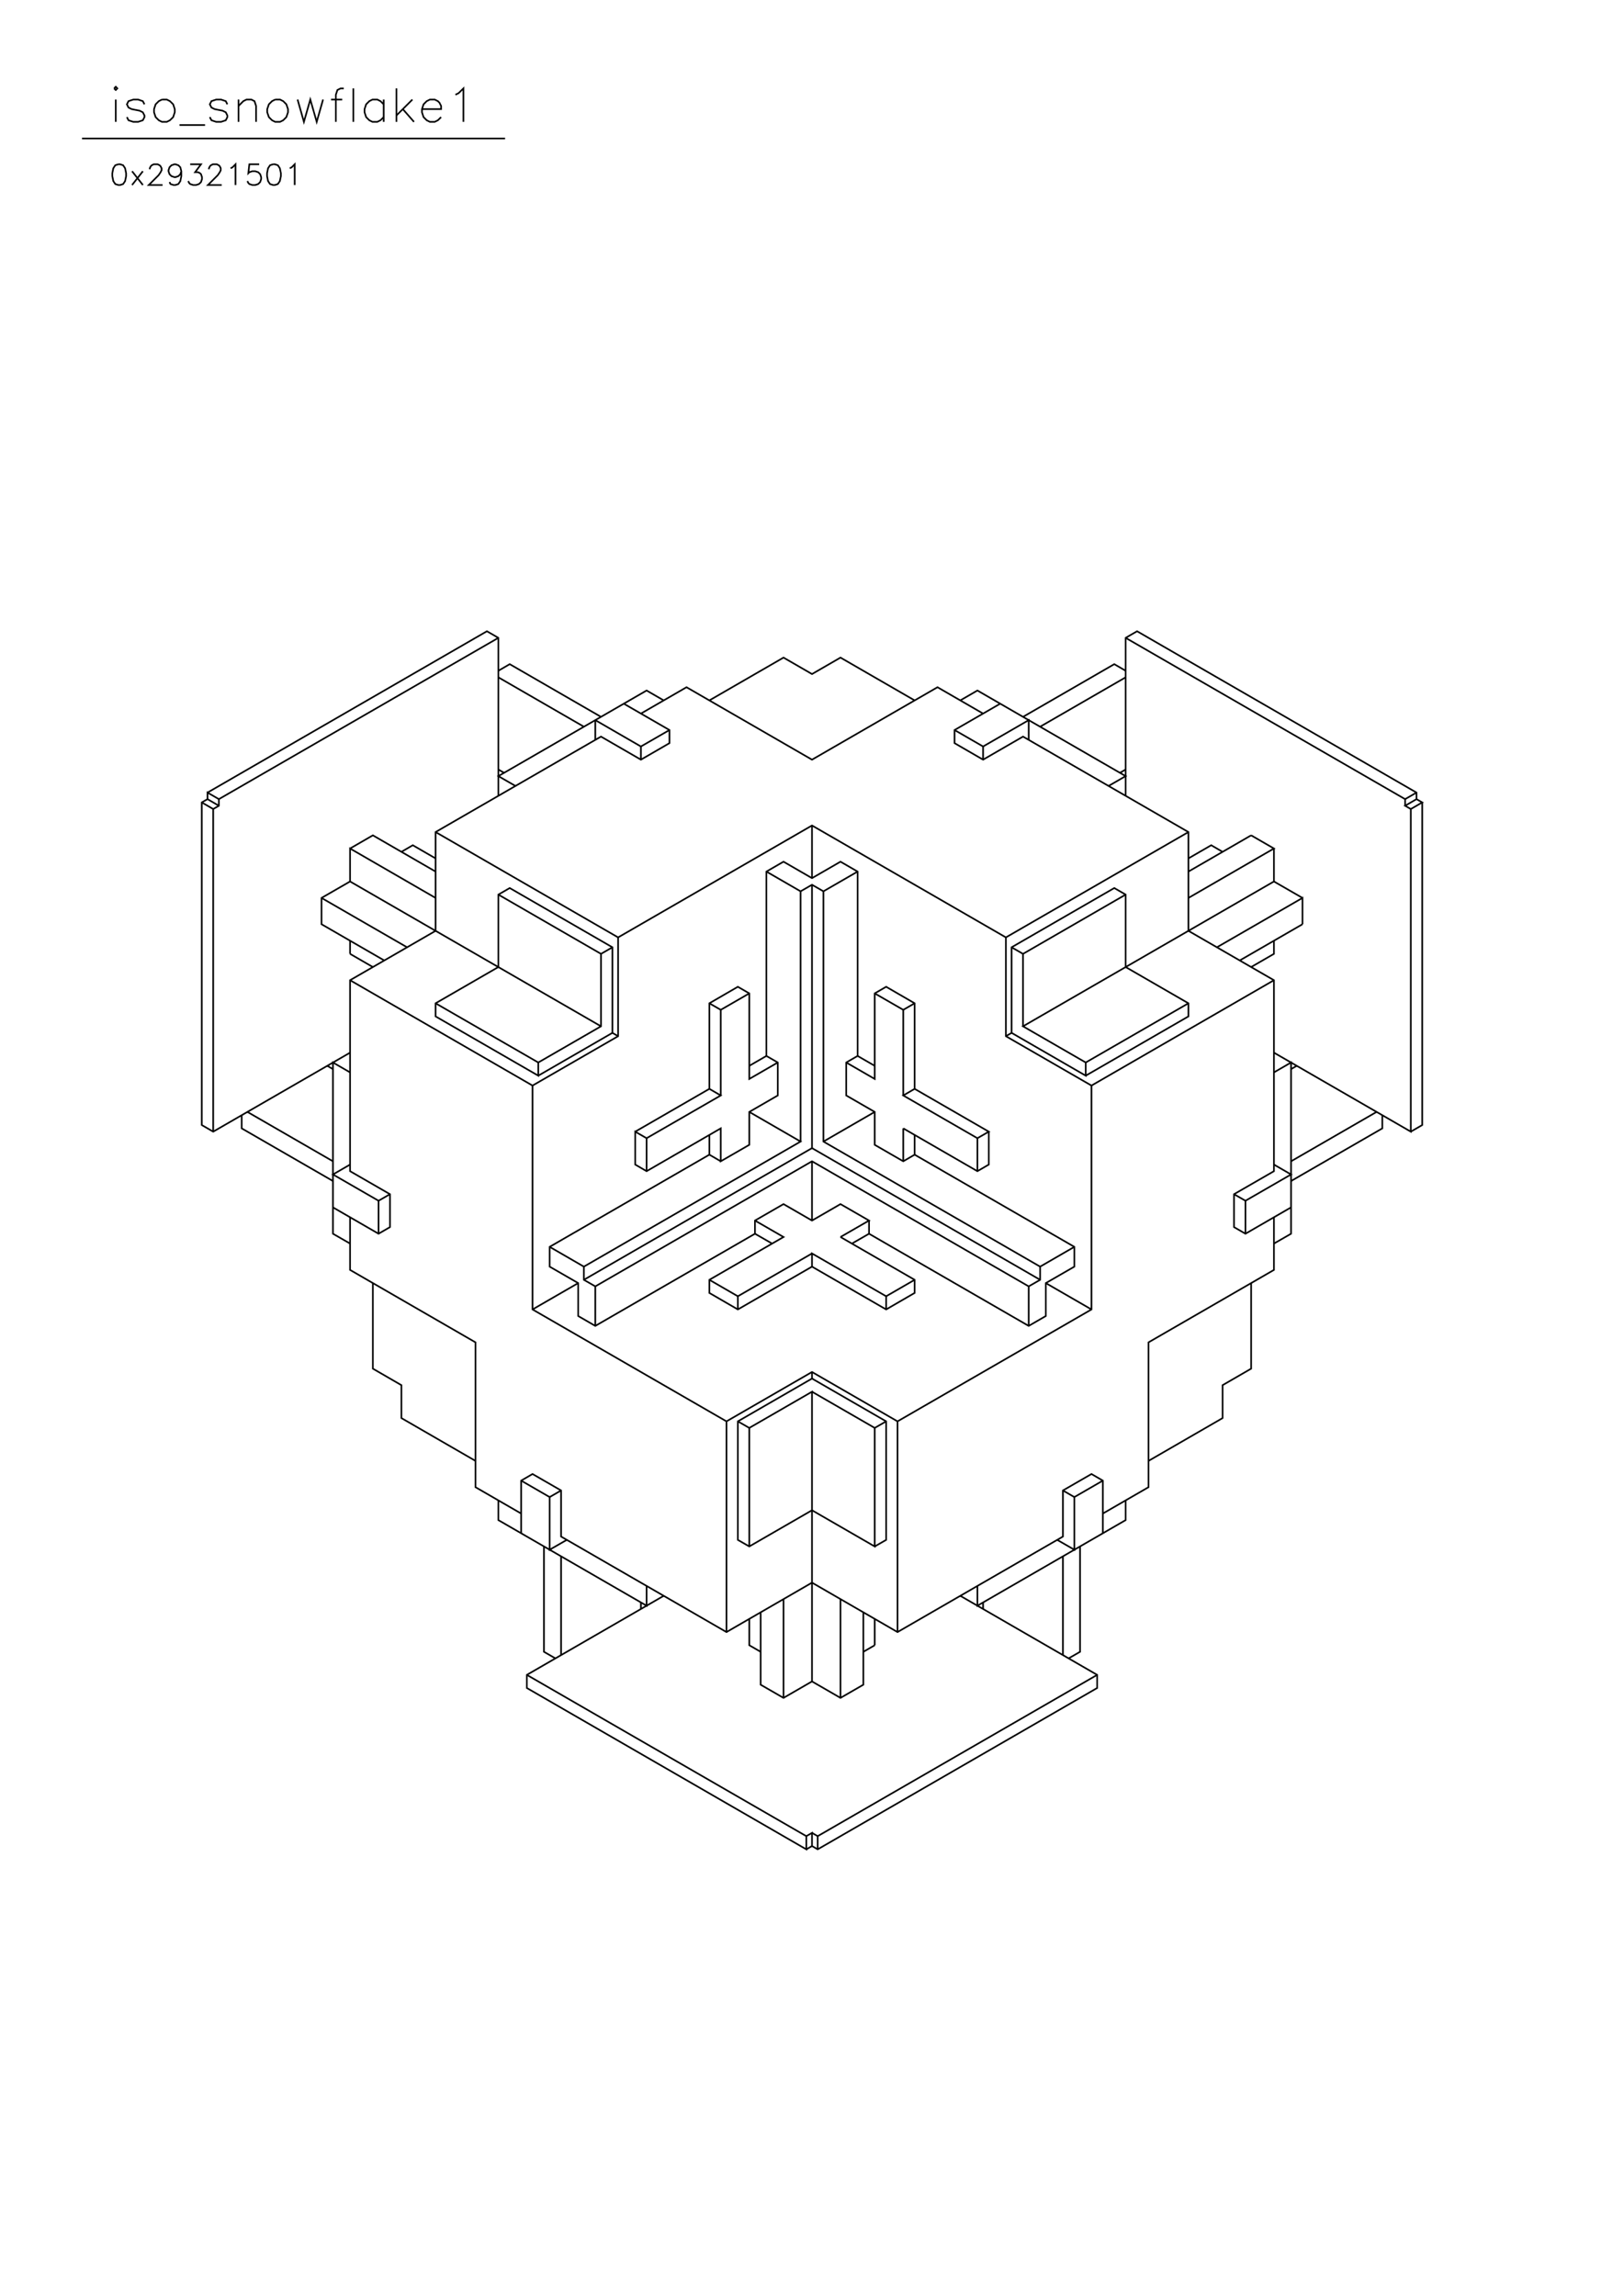 <?xml version="1.0" standalone="no"?>
<svg width="29.7cm" height="42cm" version="1.1" xmlns="http://www.w3.org/2000/svg" viewBox="0.0 0.0 29.7 42">
<path d="M3.795 14.497L8.905 11.546L9.114 11.667L9.114 14.557" stroke-width="0.03" stroke="#000000" fill="none"/>
<path d="M9.427 14.376L9.114 14.196L11.825 12.63L12.138 12.811" stroke-width="0.03" stroke="#000000" fill="none"/>
<path d="M11.721 13.052L12.555 12.57L14.85 13.895L17.145 12.57L17.979 13.052" stroke-width="0.03" stroke="#000000" fill="none"/>
<path d="M18.292 12.871L17.457 13.353L17.457 13.593L17.979 13.895L18.709 13.473L21.734 15.219L21.734 17.026L23.298 17.929L23.298 21.422L22.568 21.843L22.568 22.445L22.777 22.566L23.611 22.084" stroke-width="0.03" stroke="#000000" fill="none"/>
<path d="M23.298 22.265L23.298 23.228L21.004 24.553L21.004 27.202L20.169 27.684" stroke-width="0.03" stroke="#000000" fill="none"/>
<path d="M20.169 28.045L20.169 27.082L19.961 26.961L19.439 27.262L19.439 28.105L16.414 29.852L14.85 28.948L13.286 29.852L10.261 28.105L10.261 27.262L9.739 26.961L9.531 27.082L9.531 28.045" stroke-width="0.03" stroke="#000000" fill="none"/>
<path d="M9.531 27.684L8.696 27.202L8.696 24.553L6.402 23.228L6.402 22.265" stroke-width="0.03" stroke="#000000" fill="none"/>
<path d="M6.089 22.084L6.923 22.566L7.132 22.445L7.132 21.843L6.402 21.422L6.402 17.929L7.966 17.026L7.966 15.219L10.991 13.473L11.721 13.895L12.243 13.593L12.243 13.353L11.408 12.871" stroke-width="0.03" stroke="#000000" fill="none"/>
<path d="M10.991 13.112L9.322 12.148L9.114 12.269" stroke-width="0.03" stroke="#000000" fill="none"/>
<path d="M9.114 12.389L10.678 13.292" stroke-width="0.03" stroke="#000000" fill="none"/>
<path d="M10.887 13.172L10.887 13.533" stroke-width="0.03" stroke="#000000" fill="none"/>
<path d="M10.887 13.172L11.721 13.654L12.243 13.353" stroke-width="0.03" stroke="#000000" fill="none"/>
<path d="M11.721 13.654L11.721 13.895" stroke-width="0.03" stroke="#000000" fill="none"/>
<path d="M12.973 12.811L14.329 12.028L14.85 12.329L15.371 12.028L16.727 12.811" stroke-width="0.03" stroke="#000000" fill="none"/>
<path d="M17.562 12.811L17.875 12.63L20.586 14.196L20.273 14.376" stroke-width="0.03" stroke="#000000" fill="none"/>
<path d="M20.482 14.135L20.586 14.075" stroke-width="0.03" stroke="#000000" fill="none"/>
<path d="M20.586 14.557L20.586 11.667L20.795 11.546L25.905 14.497L25.905 14.617L25.697 14.738L25.801 14.798L25.801 20.699L23.298 19.254" stroke-width="0.03" stroke="#000000" fill="none"/>
<path d="M23.298 19.615L23.611 19.434L23.611 22.566L23.298 22.746" stroke-width="0.03" stroke="#000000" fill="none"/>
<path d="M22.777 22.566L22.777 21.963L22.568 21.843" stroke-width="0.03" stroke="#000000" fill="none"/>
<path d="M22.777 21.963L23.611 21.482L23.298 21.301" stroke-width="0.03" stroke="#000000" fill="none"/>
<path d="M23.611 21.241L25.175 20.338" stroke-width="0.03" stroke="#000000" fill="none"/>
<path d="M25.28 20.398L25.28 20.639L23.611 21.602" stroke-width="0.03" stroke="#000000" fill="none"/>
<path d="M22.881 23.469L22.881 25.034L22.359 25.336L22.359 25.938L21.004 26.721" stroke-width="0.03" stroke="#000000" fill="none"/>
<path d="M20.586 27.443L20.586 27.804L17.875 29.37L17.875 29.009" stroke-width="0.03" stroke="#000000" fill="none"/>
<path d="M17.979 29.31L17.979 29.43" stroke-width="0.03" stroke="#000000" fill="none"/>
<path d="M17.562 29.189L20.065 30.635L20.065 30.875L14.954 33.826L14.85 33.766L14.85 33.525L14.746 33.585L14.746 33.826L9.635 30.875L9.635 30.635L12.138 29.189" stroke-width="0.03" stroke="#000000" fill="none"/>
<path d="M11.825 29.009L11.825 29.37L9.114 27.804L9.114 27.443" stroke-width="0.03" stroke="#000000" fill="none"/>
<path d="M9.531 27.082L10.052 27.383L10.052 28.346L10.365 28.166" stroke-width="0.03" stroke="#000000" fill="none"/>
<path d="M10.261 28.467L10.261 30.273" stroke-width="0.03" stroke="#000000" fill="none"/>
<path d="M10.157 30.333L9.948 30.213L9.948 28.286" stroke-width="0.03" stroke="#000000" fill="none"/>
<path d="M10.052 27.383L10.261 27.262" stroke-width="0.03" stroke="#000000" fill="none"/>
<path d="M8.696 26.721L7.341 25.938L7.341 25.336L6.819 25.034L6.819 23.469" stroke-width="0.03" stroke="#000000" fill="none"/>
<path d="M6.402 22.746L6.089 22.566L6.089 19.434L6.402 19.615" stroke-width="0.03" stroke="#000000" fill="none"/>
<path d="M6.089 19.555L5.985 19.495" stroke-width="0.03" stroke="#000000" fill="none"/>
<path d="M6.402 19.254L3.899 20.699L3.69 20.578L3.69 14.677L3.795 14.617L3.795 14.497L4.003 14.617L9.114 11.667" stroke-width="0.03" stroke="#000000" fill="none"/>
<path d="M9.114 14.075L9.218 14.135" stroke-width="0.03" stroke="#000000" fill="none"/>
<path d="M7.966 15.219L11.304 17.146L14.85 15.099L18.396 17.146L21.734 15.219" stroke-width="0.03" stroke="#000000" fill="none"/>
<path d="M21.734 15.701L22.151 15.46L22.359 15.581" stroke-width="0.03" stroke="#000000" fill="none"/>
<path d="M22.881 15.279L21.734 15.942" stroke-width="0.03" stroke="#000000" fill="none"/>
<path d="M21.734 16.424L23.298 15.52L22.881 15.279" stroke-width="0.03" stroke="#000000" fill="none"/>
<path d="M23.298 15.52L23.298 16.123L18.709 18.772L19.856 19.434L19.856 19.675L18.5 18.892L18.5 17.327L20.378 16.243L20.586 16.363L20.586 17.688L21.734 18.351L21.734 18.591L19.856 19.675" stroke-width="0.03" stroke="#000000" fill="none"/>
<path d="M19.961 19.856L23.298 17.929" stroke-width="0.03" stroke="#000000" fill="none"/>
<path d="M22.881 17.688L23.298 17.447L23.298 17.206" stroke-width="0.03" stroke="#000000" fill="none"/>
<path d="M23.82 16.905L22.672 17.568" stroke-width="0.03" stroke="#000000" fill="none"/>
<path d="M22.255 17.327L23.82 16.424L23.82 16.905" stroke-width="0.03" stroke="#000000" fill="none"/>
<path d="M23.82 16.424L23.298 16.123" stroke-width="0.03" stroke="#000000" fill="none"/>
<path d="M20.586 16.363L18.709 17.447L18.5 17.327" stroke-width="0.03" stroke="#000000" fill="none"/>
<path d="M18.396 17.146L18.396 18.953L19.961 19.856L19.961 23.951L16.414 25.998L16.414 29.852" stroke-width="0.03" stroke="#000000" fill="none"/>
<path d="M15.997 30.093L15.789 30.213" stroke-width="0.03" stroke="#000000" fill="none"/>
<path d="M15.997 30.093L15.997 29.611" stroke-width="0.03" stroke="#000000" fill="none"/>
<path d="M15.789 29.49L15.789 30.815L15.371 31.056L14.85 30.755L14.329 31.056L13.911 30.815L13.911 29.49" stroke-width="0.03" stroke="#000000" fill="none"/>
<path d="M13.703 29.611L13.703 30.093L13.911 30.213" stroke-width="0.03" stroke="#000000" fill="none"/>
<path d="M13.286 29.852L13.286 25.998L14.85 25.095L16.414 25.998" stroke-width="0.03" stroke="#000000" fill="none"/>
<path d="M16.206 25.998L15.997 26.118L15.997 28.286L14.85 27.624L13.703 28.286L13.494 28.166L13.494 25.998L14.85 25.215L14.85 25.095" stroke-width="0.03" stroke="#000000" fill="none"/>
<path d="M14.85 25.215L16.206 25.998L16.206 28.166L15.997 28.286" stroke-width="0.03" stroke="#000000" fill="none"/>
<path d="M15.371 29.25L15.371 31.056" stroke-width="0.03" stroke="#000000" fill="none"/>
<path d="M14.85 30.755L14.85 25.456L13.703 26.118L13.494 25.998" stroke-width="0.03" stroke="#000000" fill="none"/>
<path d="M13.286 25.998L9.739 23.951L9.739 19.856L11.304 18.953L11.304 17.146" stroke-width="0.03" stroke="#000000" fill="none"/>
<path d="M11.2 17.327L10.991 17.447L10.991 18.772L9.844 19.434L9.844 19.675L7.966 18.591L7.966 18.351L9.114 17.688L9.114 16.363L9.322 16.243L11.2 17.327L11.2 18.892L11.304 18.953" stroke-width="0.03" stroke="#000000" fill="none"/>
<path d="M11.2 18.892L9.844 19.675" stroke-width="0.03" stroke="#000000" fill="none"/>
<path d="M9.739 19.856L6.402 17.929" stroke-width="0.03" stroke="#000000" fill="none"/>
<path d="M6.402 17.447L6.402 17.206" stroke-width="0.03" stroke="#000000" fill="none"/>
<path d="M6.402 17.447L6.819 17.688" stroke-width="0.03" stroke="#000000" fill="none"/>
<path d="M7.028 17.568L5.88 16.905L5.88 16.424L6.402 16.123L10.991 18.772" stroke-width="0.03" stroke="#000000" fill="none"/>
<path d="M10.991 17.447L9.114 16.363" stroke-width="0.03" stroke="#000000" fill="none"/>
<path d="M7.966 16.424L6.402 15.52L6.402 16.123" stroke-width="0.03" stroke="#000000" fill="none"/>
<path d="M6.402 15.52L6.819 15.279L7.966 15.942" stroke-width="0.03" stroke="#000000" fill="none"/>
<path d="M7.966 15.701L7.549 15.46L7.341 15.581" stroke-width="0.03" stroke="#000000" fill="none"/>
<path d="M5.88 16.424L7.445 17.327" stroke-width="0.03" stroke="#000000" fill="none"/>
<path d="M7.966 18.351L9.844 19.434" stroke-width="0.03" stroke="#000000" fill="none"/>
<path d="M11.617 20.699L12.973 19.916L13.181 20.037L11.825 20.819L11.617 20.699L11.617 21.301L11.825 21.422L13.181 20.639L13.181 21.241L13.703 20.94L13.703 20.338L14.224 20.037L14.224 19.434L14.016 19.314L14.016 15.942L14.329 15.761L14.85 16.062L15.371 15.761L15.684 15.942L15.684 19.314L15.476 19.434L15.476 20.037L15.997 20.338L15.997 20.94L16.519 21.241L16.727 21.12L16.727 20.759" stroke-width="0.03" stroke="#000000" fill="none"/>
<path d="M16.519 20.639L16.519 21.241" stroke-width="0.03" stroke="#000000" fill="none"/>
<path d="M16.727 21.12L19.648 22.806L19.648 23.168L19.126 23.469L19.126 24.071L18.813 24.252L15.893 22.566L15.58 22.746" stroke-width="0.03" stroke="#000000" fill="none"/>
<path d="M15.371 22.626L15.893 22.325L15.371 22.024L14.85 22.325L14.329 22.024L13.807 22.325L13.807 22.566L10.887 24.252L10.574 24.071L10.574 23.469L10.052 23.168L10.052 22.806L12.973 21.12L12.973 20.759" stroke-width="0.03" stroke="#000000" fill="none"/>
<path d="M12.973 21.12L13.181 21.241" stroke-width="0.03" stroke="#000000" fill="none"/>
<path d="M13.703 20.338L14.641 20.88L10.678 23.168L10.678 23.409L10.887 23.529L14.85 21.241L18.813 23.529L18.813 24.252" stroke-width="0.03" stroke="#000000" fill="none"/>
<path d="M18.813 23.529L19.022 23.409L19.022 23.168L19.648 22.806" stroke-width="0.03" stroke="#000000" fill="none"/>
<path d="M19.022 23.168L15.059 20.88L15.059 16.303L15.684 15.942" stroke-width="0.03" stroke="#000000" fill="none"/>
<path d="M15.059 16.303L14.85 16.183L14.641 16.303L14.016 15.942" stroke-width="0.03" stroke="#000000" fill="none"/>
<path d="M14.641 16.303L14.641 20.88" stroke-width="0.03" stroke="#000000" fill="none"/>
<path d="M14.85 21L10.678 23.409" stroke-width="0.03" stroke="#000000" fill="none"/>
<path d="M10.574 23.469L9.739 23.951" stroke-width="0.03" stroke="#000000" fill="none"/>
<path d="M10.887 24.252L10.887 23.529" stroke-width="0.03" stroke="#000000" fill="none"/>
<path d="M10.678 23.168L10.052 22.806" stroke-width="0.03" stroke="#000000" fill="none"/>
<path d="M11.825 21.422L11.825 20.819" stroke-width="0.03" stroke="#000000" fill="none"/>
<path d="M12.973 19.916L12.973 18.351L13.494 18.049L13.703 18.17L13.703 19.735L14.224 19.434" stroke-width="0.03" stroke="#000000" fill="none"/>
<path d="M14.016 19.314L13.703 19.495" stroke-width="0.03" stroke="#000000" fill="none"/>
<path d="M13.181 20.037L13.181 18.471L13.703 18.17" stroke-width="0.03" stroke="#000000" fill="none"/>
<path d="M13.181 18.471L12.973 18.351" stroke-width="0.03" stroke="#000000" fill="none"/>
<path d="M15.476 19.434L15.997 19.735L15.997 18.17L16.206 18.049L16.727 18.351L16.727 19.916L16.519 20.037L17.875 20.819L18.083 20.699L16.727 19.916" stroke-width="0.03" stroke="#000000" fill="none"/>
<path d="M16.519 20.037L16.519 18.471L15.997 18.17" stroke-width="0.03" stroke="#000000" fill="none"/>
<path d="M16.519 18.471L16.727 18.351" stroke-width="0.03" stroke="#000000" fill="none"/>
<path d="M15.997 19.495L15.684 19.314" stroke-width="0.03" stroke="#000000" fill="none"/>
<path d="M15.997 20.338L15.059 20.88" stroke-width="0.03" stroke="#000000" fill="none"/>
<path d="M14.85 21L14.85 16.183" stroke-width="0.03" stroke="#000000" fill="none"/>
<path d="M14.85 16.062L14.85 15.099" stroke-width="0.03" stroke="#000000" fill="none"/>
<path d="M17.457 13.353L17.979 13.654L17.979 13.895" stroke-width="0.03" stroke="#000000" fill="none"/>
<path d="M17.979 13.654L18.813 13.172L18.813 13.533" stroke-width="0.03" stroke="#000000" fill="none"/>
<path d="M19.022 13.292L20.586 12.389" stroke-width="0.03" stroke="#000000" fill="none"/>
<path d="M20.586 12.269L20.378 12.148L18.709 13.112" stroke-width="0.03" stroke="#000000" fill="none"/>
<path d="M20.586 11.667L25.697 14.617L25.697 14.738" stroke-width="0.03" stroke="#000000" fill="none"/>
<path d="M25.801 14.798L26.01 14.677L25.905 14.617" stroke-width="0.03" stroke="#000000" fill="none"/>
<path d="M26.01 14.677L26.01 20.578L25.801 20.699" stroke-width="0.03" stroke="#000000" fill="none"/>
<path d="M23.715 19.495L23.611 19.555" stroke-width="0.03" stroke="#000000" fill="none"/>
<path d="M21.734 18.351L19.856 19.434" stroke-width="0.03" stroke="#000000" fill="none"/>
<path d="M18.709 18.772L18.709 17.447" stroke-width="0.03" stroke="#000000" fill="none"/>
<path d="M18.5 18.892L18.396 18.953" stroke-width="0.03" stroke="#000000" fill="none"/>
<path d="M18.083 20.699L18.083 21.301L17.875 21.422L16.519 20.639" stroke-width="0.03" stroke="#000000" fill="none"/>
<path d="M17.875 20.819L17.875 21.422" stroke-width="0.03" stroke="#000000" fill="none"/>
<path d="M15.893 22.325L15.893 22.566" stroke-width="0.03" stroke="#000000" fill="none"/>
<path d="M15.371 22.626L16.727 23.409L16.727 23.649L16.206 23.951L14.85 23.168L13.494 23.951L12.973 23.649L12.973 23.409L14.329 22.626L13.807 22.325" stroke-width="0.03" stroke="#000000" fill="none"/>
<path d="M13.807 22.566L14.12 22.746" stroke-width="0.03" stroke="#000000" fill="none"/>
<path d="M14.85 22.927L13.494 23.71L13.494 23.951" stroke-width="0.03" stroke="#000000" fill="none"/>
<path d="M13.494 23.71L12.973 23.409" stroke-width="0.03" stroke="#000000" fill="none"/>
<path d="M14.85 23.168L14.85 22.927L16.206 23.71L16.206 23.951" stroke-width="0.03" stroke="#000000" fill="none"/>
<path d="M16.206 23.71L16.727 23.409" stroke-width="0.03" stroke="#000000" fill="none"/>
<path d="M14.85 22.325L14.85 21.241" stroke-width="0.03" stroke="#000000" fill="none"/>
<path d="M14.85 21L19.022 23.409" stroke-width="0.03" stroke="#000000" fill="none"/>
<path d="M19.126 23.469L19.961 23.951" stroke-width="0.03" stroke="#000000" fill="none"/>
<path d="M20.169 27.082L19.648 27.383L19.648 28.346L19.335 28.166" stroke-width="0.03" stroke="#000000" fill="none"/>
<path d="M19.439 28.467L19.439 30.273" stroke-width="0.03" stroke="#000000" fill="none"/>
<path d="M19.543 30.333L19.752 30.213L19.752 28.286" stroke-width="0.03" stroke="#000000" fill="none"/>
<path d="M19.648 27.383L19.439 27.262" stroke-width="0.03" stroke="#000000" fill="none"/>
<path d="M20.065 30.635L14.954 33.585L14.954 33.826" stroke-width="0.03" stroke="#000000" fill="none"/>
<path d="M14.85 33.766L14.746 33.826" stroke-width="0.03" stroke="#000000" fill="none"/>
<path d="M14.746 33.585L9.635 30.635" stroke-width="0.03" stroke="#000000" fill="none"/>
<path d="M11.721 29.43L11.721 29.31" stroke-width="0.03" stroke="#000000" fill="none"/>
<path d="M13.703 28.286L13.703 26.118" stroke-width="0.03" stroke="#000000" fill="none"/>
<path d="M14.85 25.456L15.997 26.118" stroke-width="0.03" stroke="#000000" fill="none"/>
<path d="M14.329 29.25L14.329 31.056" stroke-width="0.03" stroke="#000000" fill="none"/>
<path d="M14.85 33.525L14.954 33.585" stroke-width="0.03" stroke="#000000" fill="none"/>
<path d="M6.923 22.566L6.923 21.963L7.132 21.843" stroke-width="0.03" stroke="#000000" fill="none"/>
<path d="M6.923 21.963L6.089 21.482L6.402 21.301" stroke-width="0.03" stroke="#000000" fill="none"/>
<path d="M6.089 21.241L4.525 20.338" stroke-width="0.03" stroke="#000000" fill="none"/>
<path d="M4.42 20.398L4.42 20.639L6.089 21.602" stroke-width="0.03" stroke="#000000" fill="none"/>
<path d="M3.899 20.699L3.899 14.798L4.003 14.738L4.003 14.617" stroke-width="0.03" stroke="#000000" fill="none"/>
<path d="M4.003 14.738L3.795 14.617" stroke-width="0.03" stroke="#000000" fill="none"/>
<path d="M3.69 14.677L3.899 14.798" stroke-width="0.03" stroke="#000000" fill="none"/>
<path d="M4.055 3.384L3.803 3.384L3.983 3.204L4.019 3.15L4.037 3.114L4.037 3.078L4.019 3.041L4.001 3.023L3.965 3.005L3.893 3.005L3.857 3.023L3.839 3.041L3.821 3.078L3.821 3.096" stroke-width="0.03" stroke="#000000" fill="none"/>
<path d="M3.478 3.005L3.676 3.005L3.568 3.15L3.622 3.15L3.658 3.168L3.676 3.186L3.694 3.24L3.694 3.276L3.676 3.33L3.64 3.366L3.586 3.384L3.532 3.384L3.478 3.366L3.46 3.348L3.442 3.312" stroke-width="0.03" stroke="#000000" fill="none"/>
<path d="M3.316 3.132L3.298 3.186L3.262 3.222L3.208 3.24L3.19 3.24L3.136 3.222L3.1 3.186L3.082 3.132L3.082 3.114L3.1 3.06L3.136 3.023L3.19 3.005L3.208 3.005L3.262 3.023L3.298 3.06L3.316 3.132L3.316 3.222L3.298 3.312L3.262 3.366L3.208 3.384L3.172 3.384L3.118 3.366L3.1 3.33" stroke-width="0.03" stroke="#000000" fill="none"/>
<path d="M2.973 3.384L2.721 3.384L2.901 3.204L2.937 3.15L2.955 3.114L2.955 3.078L2.937 3.041L2.919 3.023L2.883 3.005L2.811 3.005L2.775 3.023L2.757 3.041L2.739 3.078L2.739 3.096" stroke-width="0.03" stroke="#000000" fill="none"/>
<path d="M2.613 3.132L2.415 3.384" stroke-width="0.03" stroke="#000000" fill="none"/>
<path d="M2.613 3.384L2.415 3.132" stroke-width="0.03" stroke="#000000" fill="none"/>
<path d="M2.162 3.005L2.108 3.023L2.072 3.078L2.054 3.168L2.054 3.222L2.072 3.312L2.108 3.366L2.162 3.384L2.198 3.384L2.252 3.366L2.288 3.312L2.306 3.222L2.306 3.168L2.288 3.078L2.252 3.023L2.198 3.005L2.162 3.005" stroke-width="0.03" stroke="#000000" fill="none"/>
<path d="M2.117 2.229L2.117 1.821" stroke-width="0.03" stroke="#000000" fill="none"/>
<path d="M2.087 1.617L2.117 1.646L2.146 1.617L2.117 1.587L2.087 1.617" stroke-width="0.03" stroke="#000000" fill="none"/>
<path d="M2.321 2.142L2.35 2.2L2.438 2.229L2.525 2.229L2.612 2.2L2.642 2.142L2.642 2.112L2.612 2.054L2.554 2.025L2.408 1.996L2.35 1.967L2.321 1.908L2.35 1.85L2.438 1.821L2.525 1.821L2.612 1.85L2.642 1.908" stroke-width="0.03" stroke="#000000" fill="none"/>
<path d="M2.962 1.821L2.904 1.85L2.846 1.908L2.817 1.996L2.817 2.054L2.846 2.142L2.904 2.2L2.962 2.229L3.05 2.229L3.108 2.2L3.167 2.142L3.196 2.054L3.196 1.996L3.167 1.908L3.108 1.85L3.05 1.821L2.962 1.821" stroke-width="0.03" stroke="#000000" fill="none"/>
<path d="M3.283 2.287L3.75 2.287" stroke-width="0.03" stroke="#000000" fill="none"/>
<path d="M3.837 2.142L3.867 2.2L3.954 2.229L4.042 2.229L4.129 2.2L4.158 2.142L4.158 2.112L4.129 2.054L4.071 2.025L3.925 1.996L3.867 1.967L3.837 1.908L3.867 1.85L3.954 1.821L4.042 1.821L4.129 1.85L4.158 1.908" stroke-width="0.03" stroke="#000000" fill="none"/>
<path d="M4.362 1.938L4.45 1.85L4.508 1.821L4.596 1.821L4.654 1.85L4.683 1.938L4.683 2.229" stroke-width="0.03" stroke="#000000" fill="none"/>
<path d="M4.362 2.229L4.362 1.821" stroke-width="0.03" stroke="#000000" fill="none"/>
<path d="M5.033 1.821L4.975 1.85L4.917 1.908L4.887 1.996L4.887 2.054L4.917 2.142L4.975 2.2L5.033 2.229L5.121 2.229L5.179 2.2L5.237 2.142L5.267 2.054L5.267 1.996L5.237 1.908L5.179 1.85L5.121 1.821L5.033 1.821" stroke-width="0.03" stroke="#000000" fill="none"/>
<path d="M5.442 1.821L5.558 2.229L5.675 1.821L5.792 2.229L5.908 1.821" stroke-width="0.03" stroke="#000000" fill="none"/>
<path d="M6.054 1.821L6.258 1.821" stroke-width="0.03" stroke="#000000" fill="none"/>
<path d="M6.287 1.617L6.229 1.617L6.171 1.646L6.142 1.733L6.142 2.229" stroke-width="0.03" stroke="#000000" fill="none"/>
<path d="M6.462 2.229L6.462 1.617" stroke-width="0.03" stroke="#000000" fill="none"/>
<path d="M7.017 1.821L7.017 2.229" stroke-width="0.03" stroke="#000000" fill="none"/>
<path d="M7.017 2.142L6.958 2.2L6.9 2.229L6.812 2.229L6.754 2.2L6.696 2.142L6.667 2.054L6.667 1.996L6.696 1.908L6.754 1.85L6.812 1.821L6.9 1.821L6.958 1.85L7.017 1.908" stroke-width="0.03" stroke="#000000" fill="none"/>
<path d="M7.25 2.112L7.542 1.821" stroke-width="0.03" stroke="#000000" fill="none"/>
<path d="M7.367 1.996L7.571 2.229" stroke-width="0.03" stroke="#000000" fill="none"/>
<path d="M7.717 1.996L8.067 1.996L8.067 1.938L8.037 1.879L8.008 1.85L7.95 1.821L7.862 1.821L7.804 1.85L7.746 1.908L7.717 1.996L7.717 2.054L7.746 2.142L7.804 2.2L7.862 2.229L7.95 2.229L8.008 2.2L8.067 2.142" stroke-width="0.03" stroke="#000000" fill="none"/>
<path d="M8.475 2.229L8.475 1.617L8.387 1.704L8.329 1.733" stroke-width="0.03" stroke="#000000" fill="none"/>
<path d="M7.25 1.617L7.25 2.229" stroke-width="0.03" stroke="#000000" fill="none"/>
<path d="M9.237 2.533L1.5 2.533" stroke-width="0.03" stroke="#000000" fill="none"/>
<path d="M4.217 3.078L4.253 3.06L4.307 3.005L4.307 3.384" stroke-width="0.03" stroke="#000000" fill="none"/>
<path d="M4.524 3.312L4.542 3.348L4.56 3.366L4.614 3.384L4.668 3.384L4.722 3.366L4.758 3.33L4.776 3.276L4.776 3.24L4.758 3.186L4.722 3.15L4.668 3.132L4.614 3.132L4.56 3.15L4.542 3.168L4.56 3.005L4.74 3.005" stroke-width="0.03" stroke="#000000" fill="none"/>
<path d="M4.992 3.005L4.938 3.023L4.902 3.078L4.884 3.168L4.884 3.222L4.902 3.312L4.938 3.366L4.992 3.384L5.028 3.384L5.082 3.366L5.118 3.312L5.137 3.222L5.137 3.168L5.118 3.078L5.082 3.023L5.028 3.005L4.992 3.005" stroke-width="0.03" stroke="#000000" fill="none"/>
<path d="M5.299 3.078L5.335 3.06L5.389 3.005L5.389 3.384" stroke-width="0.03" stroke="#000000" fill="none"/>
<path d="M25.697 14.617L25.905 14.497" stroke-width="0.03" stroke="#000000" fill="none"/>
</svg>
